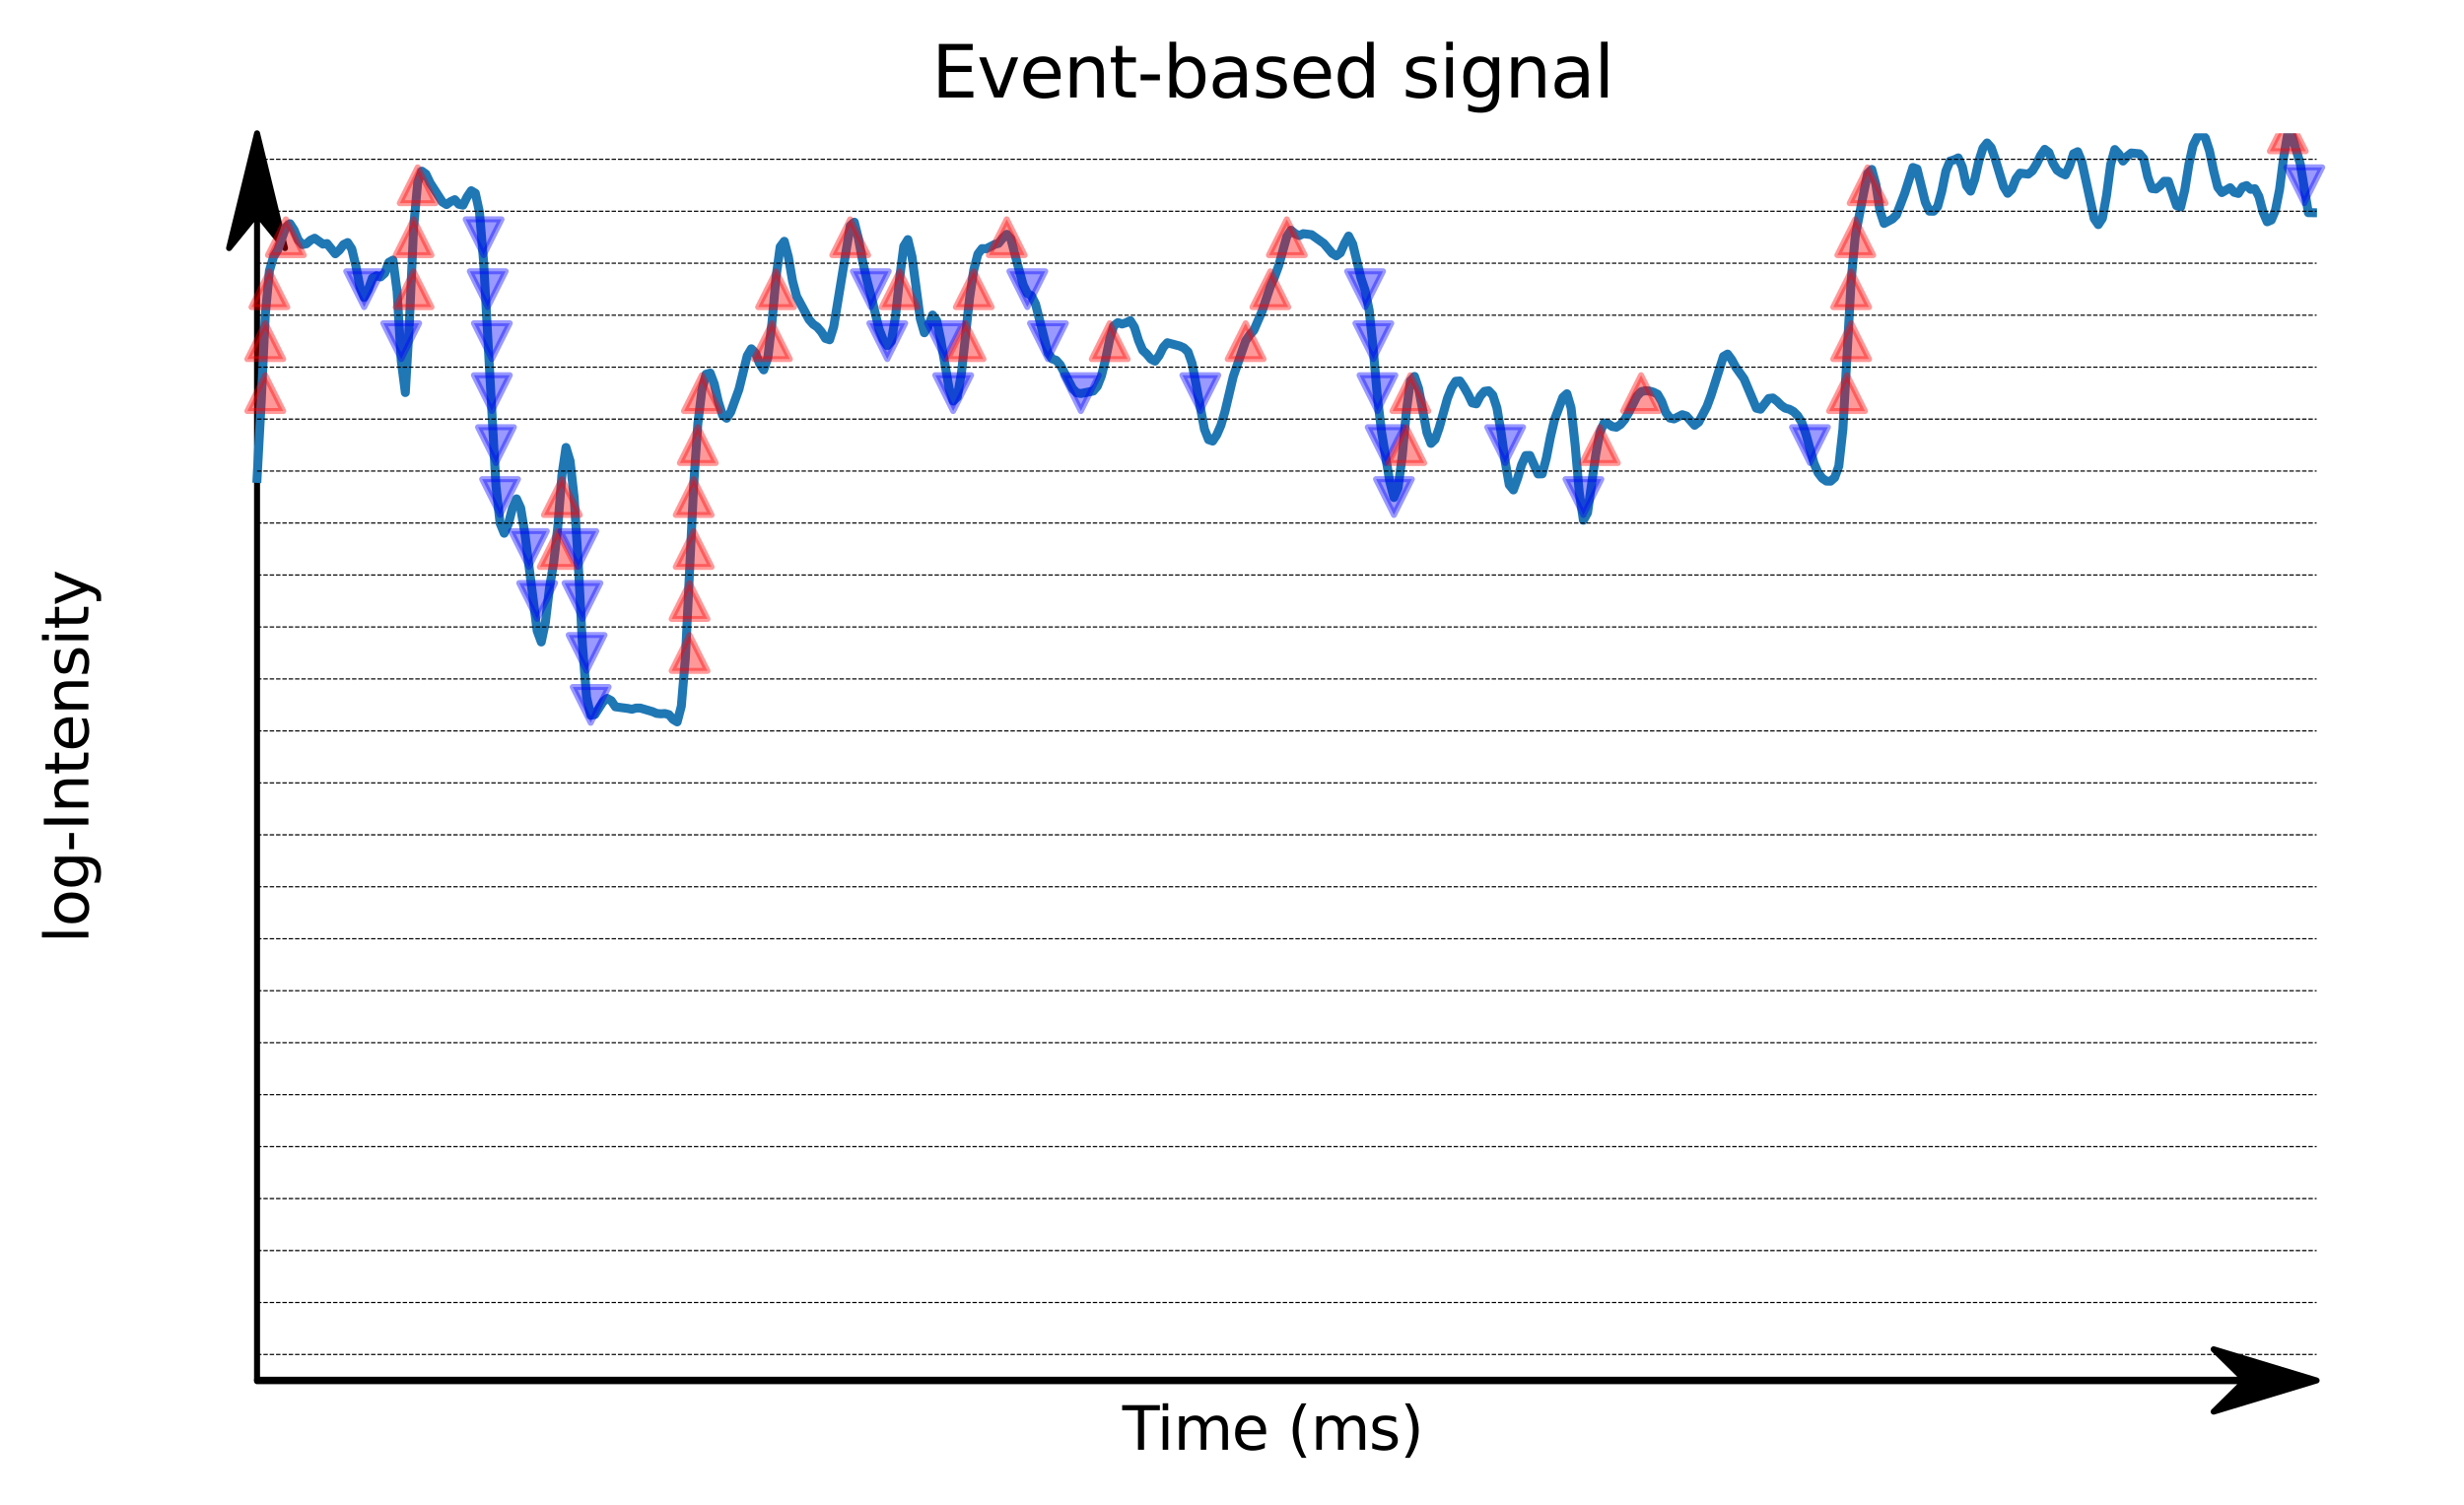 <?xml version="1.0" encoding="utf-8" standalone="no"?>
<!DOCTYPE svg PUBLIC "-//W3C//DTD SVG 1.1//EN"
  "http://www.w3.org/Graphics/SVG/1.1/DTD/svg11.dtd">
<svg xmlns:xlink="http://www.w3.org/1999/xlink" width="412.523pt" height="251.996pt" viewBox="0 0 412.523 251.996" xmlns="http://www.w3.org/2000/svg" version="1.1">
 <defs>
  <style type="text/css">*{stroke-linejoin: round; stroke-linecap: butt}</style>
 </defs>
 <g id="figure_1">
  <g id="patch_1">
   <path d="M 0 251.996 
L 412.523 251.996 
L 412.523 0 
L 0 0 
L 0 251.996 
z
" style="fill: none"/>
  </g>
  <g id="axes_1">
   <g id="patch_2">
    <path d="M 20.878 231.118 
L 405.323 231.118 
L 405.323 22.318 
L 20.878 22.318 
L 20.878 231.118 
z
" style="fill: none"/>
   </g>
   <g id="patch_3">
    <path d="M 387.848 231.118 
L 370.608 236.338 
L 375.78 231.241 
L 43.035 231.241 
L 43.035 230.996 
L 375.78 230.996 
L 370.608 225.898 
z
" style="stroke: #000000; stroke-linejoin: miter"/>
   </g>
   <g id="patch_4">
    <path d="M 43.035 22.318 
L 47.717 41.54 
L 43.035 35.774 
L 43.035 231.118 
L 43.034 231.118 
L 43.034 35.774 
L 38.353 41.54 
z
" style="stroke: #000000; stroke-linejoin: miter"/>
   </g>
   <g id="matplotlib.axis_1">
    <g id="text_1">
     <!-- Time (ms) -->
     <g transform="translate(187.901 242.717) scale(0.1 -0.1)">
      <defs>
       <path id="DejaVuSans-54" d="M -19 4666 
L 3928 4666 
L 3928 4134 
L 2272 4134 
L 2272 0 
L 1638 0 
L 1638 4134 
L -19 4134 
L -19 4666 
z
" transform="scale(0.016)"/>
       <path id="DejaVuSans-69" d="M 603 3500 
L 1178 3500 
L 1178 0 
L 603 0 
L 603 3500 
z
M 603 4863 
L 1178 4863 
L 1178 4134 
L 603 4134 
L 603 4863 
z
" transform="scale(0.016)"/>
       <path id="DejaVuSans-6d" d="M 3328 2828 
Q 3544 3216 3844 3400 
Q 4144 3584 4550 3584 
Q 5097 3584 5394 3201 
Q 5691 2819 5691 2113 
L 5691 0 
L 5113 0 
L 5113 2094 
Q 5113 2597 4934 2840 
Q 4756 3084 4391 3084 
Q 3944 3084 3684 2787 
Q 3425 2491 3425 1978 
L 3425 0 
L 2847 0 
L 2847 2094 
Q 2847 2600 2669 2842 
Q 2491 3084 2119 3084 
Q 1678 3084 1418 2786 
Q 1159 2488 1159 1978 
L 1159 0 
L 581 0 
L 581 3500 
L 1159 3500 
L 1159 2956 
Q 1356 3278 1631 3431 
Q 1906 3584 2284 3584 
Q 2666 3584 2933 3390 
Q 3200 3197 3328 2828 
z
" transform="scale(0.016)"/>
       <path id="DejaVuSans-65" d="M 3597 1894 
L 3597 1613 
L 953 1613 
Q 991 1019 1311 708 
Q 1631 397 2203 397 
Q 2534 397 2845 478 
Q 3156 559 3463 722 
L 3463 178 
Q 3153 47 2828 -22 
Q 2503 -91 2169 -91 
Q 1331 -91 842 396 
Q 353 884 353 1716 
Q 353 2575 817 3079 
Q 1281 3584 2069 3584 
Q 2775 3584 3186 3129 
Q 3597 2675 3597 1894 
z
M 3022 2063 
Q 3016 2534 2758 2815 
Q 2500 3097 2075 3097 
Q 1594 3097 1305 2825 
Q 1016 2553 972 2059 
L 3022 2063 
z
" transform="scale(0.016)"/>
       <path id="DejaVuSans-20" transform="scale(0.016)"/>
       <path id="DejaVuSans-28" d="M 1984 4856 
Q 1566 4138 1362 3434 
Q 1159 2731 1159 2009 
Q 1159 1288 1364 580 
Q 1569 -128 1984 -844 
L 1484 -844 
Q 1016 -109 783 600 
Q 550 1309 550 2009 
Q 550 2706 781 3412 
Q 1013 4119 1484 4856 
L 1984 4856 
z
" transform="scale(0.016)"/>
       <path id="DejaVuSans-73" d="M 2834 3397 
L 2834 2853 
Q 2591 2978 2328 3040 
Q 2066 3103 1784 3103 
Q 1356 3103 1142 2972 
Q 928 2841 928 2578 
Q 928 2378 1081 2264 
Q 1234 2150 1697 2047 
L 1894 2003 
Q 2506 1872 2764 1633 
Q 3022 1394 3022 966 
Q 3022 478 2636 193 
Q 2250 -91 1575 -91 
Q 1294 -91 989 -36 
Q 684 19 347 128 
L 347 722 
Q 666 556 975 473 
Q 1284 391 1588 391 
Q 1994 391 2212 530 
Q 2431 669 2431 922 
Q 2431 1156 2273 1281 
Q 2116 1406 1581 1522 
L 1381 1569 
Q 847 1681 609 1914 
Q 372 2147 372 2553 
Q 372 3047 722 3315 
Q 1072 3584 1716 3584 
Q 2034 3584 2315 3537 
Q 2597 3491 2834 3397 
z
" transform="scale(0.016)"/>
       <path id="DejaVuSans-29" d="M 513 4856 
L 1013 4856 
Q 1481 4119 1714 3412 
Q 1947 2706 1947 2009 
Q 1947 1309 1714 600 
Q 1481 -109 1013 -844 
L 513 -844 
Q 928 -128 1133 580 
Q 1338 1288 1338 2009 
Q 1338 2731 1133 3434 
Q 928 4138 513 4856 
z
" transform="scale(0.016)"/>
      </defs>
      <use xlink:href="#DejaVuSans-54"/>
      <use xlink:href="#DejaVuSans-69" x="57.959"/>
      <use xlink:href="#DejaVuSans-6d" x="85.742"/>
      <use xlink:href="#DejaVuSans-65" x="183.154"/>
      <use xlink:href="#DejaVuSans-20" x="244.678"/>
      <use xlink:href="#DejaVuSans-28" x="276.465"/>
      <use xlink:href="#DejaVuSans-6d" x="315.479"/>
      <use xlink:href="#DejaVuSans-73" x="412.891"/>
      <use xlink:href="#DejaVuSans-29" x="464.99"/>
     </g>
    </g>
   </g>
   <g id="matplotlib.axis_2">
    <g id="text_2">
     <!-- log-Intensity -->
     <g transform="translate(14.798 157.907) rotate(-90) scale(0.1 -0.1)">
      <defs>
       <path id="DejaVuSans-6c" d="M 603 4863 
L 1178 4863 
L 1178 0 
L 603 0 
L 603 4863 
z
" transform="scale(0.016)"/>
       <path id="DejaVuSans-6f" d="M 1959 3097 
Q 1497 3097 1228 2736 
Q 959 2375 959 1747 
Q 959 1119 1226 758 
Q 1494 397 1959 397 
Q 2419 397 2687 759 
Q 2956 1122 2956 1747 
Q 2956 2369 2687 2733 
Q 2419 3097 1959 3097 
z
M 1959 3584 
Q 2709 3584 3137 3096 
Q 3566 2609 3566 1747 
Q 3566 888 3137 398 
Q 2709 -91 1959 -91 
Q 1206 -91 779 398 
Q 353 888 353 1747 
Q 353 2609 779 3096 
Q 1206 3584 1959 3584 
z
" transform="scale(0.016)"/>
       <path id="DejaVuSans-67" d="M 2906 1791 
Q 2906 2416 2648 2759 
Q 2391 3103 1925 3103 
Q 1463 3103 1205 2759 
Q 947 2416 947 1791 
Q 947 1169 1205 825 
Q 1463 481 1925 481 
Q 2391 481 2648 825 
Q 2906 1169 2906 1791 
z
M 3481 434 
Q 3481 -459 3084 -895 
Q 2688 -1331 1869 -1331 
Q 1566 -1331 1297 -1286 
Q 1028 -1241 775 -1147 
L 775 -588 
Q 1028 -725 1275 -790 
Q 1522 -856 1778 -856 
Q 2344 -856 2625 -561 
Q 2906 -266 2906 331 
L 2906 616 
Q 2728 306 2450 153 
Q 2172 0 1784 0 
Q 1141 0 747 490 
Q 353 981 353 1791 
Q 353 2603 747 3093 
Q 1141 3584 1784 3584 
Q 2172 3584 2450 3431 
Q 2728 3278 2906 2969 
L 2906 3500 
L 3481 3500 
L 3481 434 
z
" transform="scale(0.016)"/>
       <path id="DejaVuSans-2d" d="M 313 2009 
L 1997 2009 
L 1997 1497 
L 313 1497 
L 313 2009 
z
" transform="scale(0.016)"/>
       <path id="DejaVuSans-49" d="M 628 4666 
L 1259 4666 
L 1259 0 
L 628 0 
L 628 4666 
z
" transform="scale(0.016)"/>
       <path id="DejaVuSans-6e" d="M 3513 2113 
L 3513 0 
L 2938 0 
L 2938 2094 
Q 2938 2591 2744 2837 
Q 2550 3084 2163 3084 
Q 1697 3084 1428 2787 
Q 1159 2491 1159 1978 
L 1159 0 
L 581 0 
L 581 3500 
L 1159 3500 
L 1159 2956 
Q 1366 3272 1645 3428 
Q 1925 3584 2291 3584 
Q 2894 3584 3203 3211 
Q 3513 2838 3513 2113 
z
" transform="scale(0.016)"/>
       <path id="DejaVuSans-74" d="M 1172 4494 
L 1172 3500 
L 2356 3500 
L 2356 3053 
L 1172 3053 
L 1172 1153 
Q 1172 725 1289 603 
Q 1406 481 1766 481 
L 2356 481 
L 2356 0 
L 1766 0 
Q 1100 0 847 248 
Q 594 497 594 1153 
L 594 3053 
L 172 3053 
L 172 3500 
L 594 3500 
L 594 4494 
L 1172 4494 
z
" transform="scale(0.016)"/>
       <path id="DejaVuSans-79" d="M 2059 -325 
Q 1816 -950 1584 -1140 
Q 1353 -1331 966 -1331 
L 506 -1331 
L 506 -850 
L 844 -850 
Q 1081 -850 1212 -737 
Q 1344 -625 1503 -206 
L 1606 56 
L 191 3500 
L 800 3500 
L 1894 763 
L 2988 3500 
L 3597 3500 
L 2059 -325 
z
" transform="scale(0.016)"/>
      </defs>
      <use xlink:href="#DejaVuSans-6c"/>
      <use xlink:href="#DejaVuSans-6f" x="27.783"/>
      <use xlink:href="#DejaVuSans-67" x="88.965"/>
      <use xlink:href="#DejaVuSans-2d" x="152.441"/>
      <use xlink:href="#DejaVuSans-49" x="188.525"/>
      <use xlink:href="#DejaVuSans-6e" x="218.018"/>
      <use xlink:href="#DejaVuSans-74" x="281.396"/>
      <use xlink:href="#DejaVuSans-65" x="320.605"/>
      <use xlink:href="#DejaVuSans-6e" x="382.129"/>
      <use xlink:href="#DejaVuSans-73" x="445.508"/>
      <use xlink:href="#DejaVuSans-69" x="497.607"/>
      <use xlink:href="#DejaVuSans-74" x="525.391"/>
      <use xlink:href="#DejaVuSans-79" x="564.6"/>
     </g>
    </g>
   </g>
   <g id="line2d_1">
    <path d="M 43.035 80.098 
L 43.724 67.453 
L 44.414 52.717 
L 45.104 45.336 
L 45.793 42.993 
L 46.483 41.877 
L 47.862 38.014 
L 48.552 37.45 
L 49.241 38.514 
L 49.931 40.166 
L 50.621 40.956 
L 51.31 40.81 
L 52 40.21 
L 52.69 39.882 
L 54.069 40.865 
L 54.758 40.779 
L 56.138 42.492 
L 56.827 41.871 
L 57.517 40.941 
L 58.207 40.61 
L 58.896 41.673 
L 59.586 44.532 
L 60.275 48.094 
L 60.965 49.787 
L 61.655 48.511 
L 62.344 46.551 
L 63.034 46.166 
L 63.724 46.357 
L 64.413 45.731 
L 65.103 43.93 
L 65.792 43.548 
L 66.482 48.773 
L 67.172 60.377 
L 67.861 65.723 
L 68.551 53.786 
L 69.241 38.164 
L 69.93 30.554 
L 70.62 28.65 
L 71.309 29.147 
L 71.999 30.604 
L 74.068 33.822 
L 74.758 34.245 
L 75.447 33.752 
L 76.137 33.428 
L 76.826 34.198 
L 77.516 34.349 
L 78.206 32.959 
L 78.895 31.934 
L 79.585 32.349 
L 80.275 35.528 
L 80.964 43.764 
L 83.033 81.36 
L 83.723 87.585 
L 84.412 89.278 
L 85.102 87.756 
L 85.792 85.087 
L 86.481 83.518 
L 87.171 85.049 
L 87.861 89.223 
L 89.929 105.606 
L 90.619 107.481 
L 91.309 104.206 
L 91.998 98.417 
L 92.688 94.26 
L 93.378 88.319 
L 94.067 79.609 
L 94.757 74.917 
L 95.446 77.186 
L 96.136 83.396 
L 96.826 94.627 
L 97.515 108.016 
L 98.205 116.725 
L 98.895 119.747 
L 99.584 119.638 
L 100.963 117.483 
L 101.653 116.926 
L 102.343 117.312 
L 103.032 118.336 
L 105.101 118.607 
L 105.791 118.743 
L 106.48 118.548 
L 107.17 118.539 
L 109.239 119.14 
L 109.929 119.439 
L 110.618 119.506 
L 111.308 119.459 
L 111.997 119.644 
L 112.687 120.453 
L 113.377 120.861 
L 114.066 118.235 
L 114.756 110.038 
L 116.135 81.212 
L 116.825 71.014 
L 117.514 65.269 
L 118.204 62.658 
L 118.894 62.451 
L 119.583 64.277 
L 120.273 67.291 
L 120.963 69.492 
L 121.652 70.024 
L 122.342 68.984 
L 123.721 65.171 
L 125.1 59.566 
L 125.79 58.394 
L 126.48 59.086 
L 127.169 60.87 
L 127.859 61.925 
L 128.549 59.891 
L 129.238 54.063 
L 129.928 46.382 
L 130.617 41.316 
L 131.307 40.4 
L 131.997 43.031 
L 132.686 47.04 
L 133.376 49.627 
L 134.755 52.185 
L 135.445 53.495 
L 136.134 54.28 
L 136.824 54.752 
L 137.514 55.559 
L 138.203 56.658 
L 138.893 56.883 
L 139.583 54.687 
L 142.341 37.806 
L 143.031 37.197 
L 143.72 39.954 
L 144.41 43.666 
L 145.1 46.763 
L 145.789 49.333 
L 147.168 55.085 
L 147.858 56.86 
L 148.548 57.865 
L 149.237 57.129 
L 149.927 52.956 
L 150.617 46.569 
L 151.306 41.235 
L 151.996 40.115 
L 152.685 42.968 
L 154.065 53.342 
L 154.754 55.714 
L 155.444 54.552 
L 156.134 52.742 
L 156.823 53.674 
L 157.513 56.96 
L 158.892 64.984 
L 159.582 67.134 
L 160.271 66.46 
L 160.961 62.483 
L 162.34 49.801 
L 163.03 45.197 
L 163.719 42.538 
L 164.409 41.623 
L 165.099 41.65 
L 166.478 40.943 
L 167.168 40.741 
L 167.857 39.895 
L 168.547 39.226 
L 169.237 39.999 
L 170.616 45.22 
L 171.305 47.703 
L 171.995 49.114 
L 172.685 49.527 
L 173.374 50.907 
L 175.443 59.086 
L 176.133 60.074 
L 176.822 60.317 
L 177.512 61.089 
L 179.581 65.076 
L 180.271 65.766 
L 180.96 65.885 
L 183.029 65.467 
L 183.719 64.668 
L 184.408 62.915 
L 185.098 60.134 
L 185.788 56.774 
L 186.477 54.53 
L 187.167 54.012 
L 187.856 54.245 
L 188.546 54.031 
L 189.236 53.673 
L 189.925 54.777 
L 190.615 57.005 
L 191.305 58.633 
L 191.994 59.27 
L 192.684 60.114 
L 193.373 60.461 
L 194.063 59.529 
L 194.753 58.145 
L 195.442 57.382 
L 197.511 57.928 
L 198.201 58.238 
L 198.89 58.894 
L 199.58 60.846 
L 201.649 71.853 
L 202.339 73.61 
L 203.028 73.845 
L 203.718 72.79 
L 204.407 71.196 
L 205.097 68.846 
L 206.476 63.028 
L 208.545 57.056 
L 209.235 56.069 
L 209.924 55.299 
L 211.304 52.099 
L 212.683 47.972 
L 213.373 46.407 
L 214.062 44.542 
L 215.442 39.585 
L 216.131 38.541 
L 216.821 39.115 
L 217.51 39.442 
L 218.2 39.12 
L 219.579 39.293 
L 221.648 40.771 
L 223.027 42.414 
L 223.717 42.836 
L 224.407 42.34 
L 225.096 40.771 
L 225.786 39.524 
L 226.476 40.858 
L 227.855 46.554 
L 228.544 48.598 
L 229.234 51.972 
L 229.924 58.616 
L 230.613 66.574 
L 231.303 72.328 
L 232.682 80.679 
L 233.372 83.29 
L 234.061 81.714 
L 234.751 76.467 
L 235.441 68.943 
L 236.13 63.769 
L 236.82 63.027 
L 237.51 65.062 
L 238.889 72.428 
L 239.578 74.232 
L 240.268 73.56 
L 240.958 71.605 
L 242.337 66.681 
L 243.027 64.937 
L 243.716 63.832 
L 244.406 63.78 
L 245.095 64.79 
L 245.785 66.009 
L 246.475 67.455 
L 247.164 67.612 
L 247.854 66.279 
L 248.544 65.512 
L 249.233 65.421 
L 249.923 66.158 
L 250.612 68.28 
L 251.302 72.32 
L 251.992 77.245 
L 252.681 81.171 
L 253.371 82.025 
L 254.061 80.114 
L 254.75 77.816 
L 255.44 76.271 
L 256.129 76.254 
L 257.509 79.353 
L 258.198 79.332 
L 258.888 76.704 
L 259.578 73.162 
L 260.267 70.236 
L 261.647 66.535 
L 262.336 65.924 
L 263.026 68.271 
L 263.715 74.539 
L 264.405 82.529 
L 265.095 87.099 
L 265.784 85.851 
L 267.164 76.09 
L 267.853 72.445 
L 268.543 70.816 
L 269.232 70.939 
L 269.922 71.41 
L 270.612 71.524 
L 271.301 71.075 
L 271.991 70.259 
L 272.681 69.078 
L 274.06 66.327 
L 274.749 65.575 
L 275.439 65.421 
L 276.129 65.46 
L 276.818 65.651 
L 277.508 66.002 
L 278.198 67.201 
L 278.887 69.061 
L 279.577 69.992 
L 280.266 70.136 
L 281.646 69.428 
L 282.335 69.645 
L 283.715 71.2 
L 284.404 70.667 
L 285.783 68.037 
L 286.473 66.161 
L 288.542 59.675 
L 289.232 59.275 
L 289.921 60.214 
L 290.611 61.479 
L 291.99 63.427 
L 294.059 68.346 
L 294.749 68.513 
L 296.128 66.711 
L 296.817 66.632 
L 297.507 67.159 
L 298.197 67.854 
L 298.886 68.341 
L 299.576 68.514 
L 300.266 68.895 
L 300.955 69.582 
L 301.645 70.676 
L 302.334 72.643 
L 303.714 77.608 
L 304.403 79.187 
L 305.093 80.079 
L 305.783 80.545 
L 306.472 80.561 
L 307.162 79.957 
L 307.852 78.037 
L 308.541 71.86 
L 309.92 46.95 
L 310.61 39.516 
L 311.989 32.432 
L 312.679 29.053 
L 313.369 28.371 
L 314.058 30.875 
L 314.748 35.322 
L 315.437 37.406 
L 316.817 36.672 
L 317.506 35.989 
L 318.886 32.368 
L 320.265 28.035 
L 320.954 28.29 
L 322.334 33.843 
L 323.023 35.355 
L 323.713 35.363 
L 324.403 34.578 
L 325.092 32.029 
L 325.782 28.641 
L 326.471 26.966 
L 327.161 26.762 
L 327.851 26.434 
L 328.54 27.969 
L 329.23 31.08 
L 329.92 31.999 
L 330.609 30.046 
L 331.299 26.958 
L 331.988 24.795 
L 332.678 23.934 
L 333.368 24.716 
L 334.057 26.684 
L 335.437 31.235 
L 336.126 32.364 
L 336.816 31.69 
L 337.505 29.93 
L 338.195 28.987 
L 339.574 29.151 
L 340.264 28.6 
L 340.954 27.463 
L 341.643 26.024 
L 342.333 25.002 
L 343.022 25.52 
L 343.712 27.332 
L 344.402 28.499 
L 345.091 28.964 
L 345.781 29.277 
L 346.471 27.82 
L 347.16 25.729 
L 347.85 25.399 
L 348.539 27.06 
L 350.608 36.607 
L 351.298 37.601 
L 351.988 36.55 
L 352.677 32.735 
L 353.367 27.531 
L 354.057 25.034 
L 354.746 25.791 
L 355.436 26.966 
L 356.125 26.172 
L 356.815 25.616 
L 358.194 25.746 
L 358.884 26.552 
L 359.574 29.609 
L 360.263 31.559 
L 360.953 31.637 
L 361.642 31.129 
L 362.332 30.346 
L 363.022 30.358 
L 364.401 34.426 
L 365.091 34.647 
L 365.78 31.796 
L 366.47 27.494 
L 367.159 24.358 
L 367.849 22.959 
L 368.539 22.467 
L 369.228 23.118 
L 369.918 25.274 
L 370.608 28.6 
L 371.297 31.339 
L 371.987 32.24 
L 373.366 31.429 
L 374.056 32.202 
L 374.745 32.388 
L 375.435 31.3 
L 376.125 31.065 
L 376.814 31.699 
L 377.504 31.59 
L 378.193 32.895 
L 378.883 35.513 
L 379.573 37.132 
L 380.262 36.839 
L 380.952 35.212 
L 381.642 31.739 
L 382.331 26.31 
L 383.021 22.318 
L 383.71 22.725 
L 385.09 27.333 
L 386.469 35.606 
L 387.159 35.613 
L 387.159 35.613 
" clip-path="url(#p723eee4ac7)" style="fill: none; stroke: #1f77b4; stroke-width: 1.5; stroke-linecap: square"/>
   </g>
   <g id="line2d_2">
    <path d="M 43.035 226.768 
L 387.848 226.768 
" clip-path="url(#p723eee4ac7)" style="fill: none; stroke-dasharray: 0.74,0.32; stroke-dashoffset: 0; stroke: #000000; stroke-width: 0.2"/>
   </g>
   <g id="line2d_3">
    <path d="M 43.035 218.068 
L 387.848 218.068 
" clip-path="url(#p723eee4ac7)" style="fill: none; stroke-dasharray: 0.74,0.32; stroke-dashoffset: 0; stroke: #000000; stroke-width: 0.2"/>
   </g>
   <g id="line2d_4">
    <path d="M 43.035 209.368 
L 387.848 209.368 
" clip-path="url(#p723eee4ac7)" style="fill: none; stroke-dasharray: 0.74,0.32; stroke-dashoffset: 0; stroke: #000000; stroke-width: 0.2"/>
   </g>
   <g id="line2d_5">
    <path d="M 43.035 200.668 
L 387.848 200.668 
" clip-path="url(#p723eee4ac7)" style="fill: none; stroke-dasharray: 0.74,0.32; stroke-dashoffset: 0; stroke: #000000; stroke-width: 0.2"/>
   </g>
   <g id="line2d_6">
    <path d="M 43.035 191.968 
L 387.848 191.968 
" clip-path="url(#p723eee4ac7)" style="fill: none; stroke-dasharray: 0.74,0.32; stroke-dashoffset: 0; stroke: #000000; stroke-width: 0.2"/>
   </g>
   <g id="line2d_7">
    <path d="M 43.035 183.268 
L 387.848 183.268 
" clip-path="url(#p723eee4ac7)" style="fill: none; stroke-dasharray: 0.74,0.32; stroke-dashoffset: 0; stroke: #000000; stroke-width: 0.2"/>
   </g>
   <g id="line2d_8">
    <path d="M 43.035 174.568 
L 387.848 174.568 
" clip-path="url(#p723eee4ac7)" style="fill: none; stroke-dasharray: 0.74,0.32; stroke-dashoffset: 0; stroke: #000000; stroke-width: 0.2"/>
   </g>
   <g id="line2d_9">
    <path d="M 43.035 165.868 
L 387.848 165.868 
" clip-path="url(#p723eee4ac7)" style="fill: none; stroke-dasharray: 0.74,0.32; stroke-dashoffset: 0; stroke: #000000; stroke-width: 0.2"/>
   </g>
   <g id="line2d_10">
    <path d="M 43.035 157.168 
L 387.848 157.168 
" clip-path="url(#p723eee4ac7)" style="fill: none; stroke-dasharray: 0.74,0.32; stroke-dashoffset: 0; stroke: #000000; stroke-width: 0.2"/>
   </g>
   <g id="line2d_11">
    <path d="M 43.035 148.468 
L 387.848 148.468 
" clip-path="url(#p723eee4ac7)" style="fill: none; stroke-dasharray: 0.74,0.32; stroke-dashoffset: 0; stroke: #000000; stroke-width: 0.2"/>
   </g>
   <g id="line2d_12">
    <path d="M 43.035 139.768 
L 387.848 139.768 
" clip-path="url(#p723eee4ac7)" style="fill: none; stroke-dasharray: 0.74,0.32; stroke-dashoffset: 0; stroke: #000000; stroke-width: 0.2"/>
   </g>
   <g id="line2d_13">
    <path d="M 43.035 131.068 
L 387.848 131.068 
" clip-path="url(#p723eee4ac7)" style="fill: none; stroke-dasharray: 0.74,0.32; stroke-dashoffset: 0; stroke: #000000; stroke-width: 0.2"/>
   </g>
   <g id="line2d_14">
    <path d="M 43.035 122.368 
L 387.848 122.368 
" clip-path="url(#p723eee4ac7)" style="fill: none; stroke-dasharray: 0.74,0.32; stroke-dashoffset: 0; stroke: #000000; stroke-width: 0.2"/>
   </g>
   <g id="line2d_15">
    <path d="M 43.035 113.668 
L 387.848 113.668 
" clip-path="url(#p723eee4ac7)" style="fill: none; stroke-dasharray: 0.74,0.32; stroke-dashoffset: 0; stroke: #000000; stroke-width: 0.2"/>
   </g>
   <g id="line2d_16">
    <path d="M 43.035 104.968 
L 387.848 104.968 
" clip-path="url(#p723eee4ac7)" style="fill: none; stroke-dasharray: 0.74,0.32; stroke-dashoffset: 0; stroke: #000000; stroke-width: 0.2"/>
   </g>
   <g id="line2d_17">
    <path d="M 43.035 96.268 
L 387.848 96.268 
" clip-path="url(#p723eee4ac7)" style="fill: none; stroke-dasharray: 0.74,0.32; stroke-dashoffset: 0; stroke: #000000; stroke-width: 0.2"/>
   </g>
   <g id="line2d_18">
    <path d="M 43.035 87.568 
L 387.848 87.568 
" clip-path="url(#p723eee4ac7)" style="fill: none; stroke-dasharray: 0.74,0.32; stroke-dashoffset: 0; stroke: #000000; stroke-width: 0.2"/>
   </g>
   <g id="line2d_19">
    <path d="M 43.035 78.868 
L 387.848 78.868 
" clip-path="url(#p723eee4ac7)" style="fill: none; stroke-dasharray: 0.74,0.32; stroke-dashoffset: 0; stroke: #000000; stroke-width: 0.2"/>
   </g>
   <g id="line2d_20">
    <path d="M 43.035 70.168 
L 387.848 70.168 
" clip-path="url(#p723eee4ac7)" style="fill: none; stroke-dasharray: 0.74,0.32; stroke-dashoffset: 0; stroke: #000000; stroke-width: 0.2"/>
   </g>
   <g id="line2d_21">
    <path d="M 43.035 61.468 
L 387.848 61.468 
" clip-path="url(#p723eee4ac7)" style="fill: none; stroke-dasharray: 0.74,0.32; stroke-dashoffset: 0; stroke: #000000; stroke-width: 0.2"/>
   </g>
   <g id="line2d_22">
    <path d="M 43.035 52.768 
L 387.848 52.768 
" clip-path="url(#p723eee4ac7)" style="fill: none; stroke-dasharray: 0.74,0.32; stroke-dashoffset: 0; stroke: #000000; stroke-width: 0.2"/>
   </g>
   <g id="line2d_23">
    <path d="M 43.035 44.068 
L 387.848 44.068 
" clip-path="url(#p723eee4ac7)" style="fill: none; stroke-dasharray: 0.74,0.32; stroke-dashoffset: 0; stroke: #000000; stroke-width: 0.2"/>
   </g>
   <g id="line2d_24">
    <path d="M 43.035 35.368 
L 387.848 35.368 
" clip-path="url(#p723eee4ac7)" style="fill: none; stroke-dasharray: 0.74,0.32; stroke-dashoffset: 0; stroke: #000000; stroke-width: 0.2"/>
   </g>
   <g id="line2d_25">
    <path d="M 43.035 26.668 
L 387.848 26.668 
" clip-path="url(#p723eee4ac7)" style="fill: none; stroke-dasharray: 0.74,0.32; stroke-dashoffset: 0; stroke: #000000; stroke-width: 0.2"/>
   </g>
   <g id="line2d_26">
    <defs>
     <path id="ma0580b47bc" d="M 0 -3 
L -3 3 
L 3 3 
z
" style="stroke: #ff0000; stroke-opacity: 0.4; stroke-linejoin: miter"/>
    </defs>
    <g clip-path="url(#p723eee4ac7)">
     <use xlink:href="#ma0580b47bc" x="44.414" y="65.818" style="fill: #ff0000; fill-opacity: 0.4; stroke: #ff0000; stroke-opacity: 0.4; stroke-linejoin: miter"/>
    </g>
   </g>
   <g id="line2d_27">
    <g clip-path="url(#p723eee4ac7)">
     <use xlink:href="#ma0580b47bc" x="44.414" y="57.118" style="fill: #ff0000; fill-opacity: 0.4; stroke: #ff0000; stroke-opacity: 0.4; stroke-linejoin: miter"/>
    </g>
   </g>
   <g id="line2d_28">
    <g clip-path="url(#p723eee4ac7)">
     <use xlink:href="#ma0580b47bc" x="45.104" y="48.418" style="fill: #ff0000; fill-opacity: 0.4; stroke: #ff0000; stroke-opacity: 0.4; stroke-linejoin: miter"/>
    </g>
   </g>
   <g id="line2d_29">
    <g clip-path="url(#p723eee4ac7)">
     <use xlink:href="#ma0580b47bc" x="47.862" y="39.718" style="fill: #ff0000; fill-opacity: 0.4; stroke: #ff0000; stroke-opacity: 0.4; stroke-linejoin: miter"/>
    </g>
   </g>
   <g id="line2d_30">
    <defs>
     <path id="mb6f62b62c6" d="M -0 3 
L 3 -3 
L -3 -3 
z
" style="stroke: #0000ff; stroke-opacity: 0.4; stroke-linejoin: miter"/>
    </defs>
    <g clip-path="url(#p723eee4ac7)">
     <use xlink:href="#mb6f62b62c6" x="60.965" y="48.418" style="fill: #0000ff; fill-opacity: 0.4; stroke: #0000ff; stroke-opacity: 0.4; stroke-linejoin: miter"/>
    </g>
   </g>
   <g id="line2d_31">
    <g clip-path="url(#p723eee4ac7)">
     <use xlink:href="#mb6f62b62c6" x="67.172" y="57.118" style="fill: #0000ff; fill-opacity: 0.4; stroke: #0000ff; stroke-opacity: 0.4; stroke-linejoin: miter"/>
    </g>
   </g>
   <g id="line2d_32">
    <g clip-path="url(#p723eee4ac7)">
     <use xlink:href="#ma0580b47bc" x="69.241" y="48.418" style="fill: #ff0000; fill-opacity: 0.4; stroke: #ff0000; stroke-opacity: 0.4; stroke-linejoin: miter"/>
    </g>
   </g>
   <g id="line2d_33">
    <g clip-path="url(#p723eee4ac7)">
     <use xlink:href="#ma0580b47bc" x="69.241" y="39.718" style="fill: #ff0000; fill-opacity: 0.4; stroke: #ff0000; stroke-opacity: 0.4; stroke-linejoin: miter"/>
    </g>
   </g>
   <g id="line2d_34">
    <g clip-path="url(#p723eee4ac7)">
     <use xlink:href="#ma0580b47bc" x="69.93" y="31.018" style="fill: #ff0000; fill-opacity: 0.4; stroke: #ff0000; stroke-opacity: 0.4; stroke-linejoin: miter"/>
    </g>
   </g>
   <g id="line2d_35">
    <g clip-path="url(#p723eee4ac7)">
     <use xlink:href="#mb6f62b62c6" x="80.964" y="39.718" style="fill: #0000ff; fill-opacity: 0.4; stroke: #0000ff; stroke-opacity: 0.4; stroke-linejoin: miter"/>
    </g>
   </g>
   <g id="line2d_36">
    <g clip-path="url(#p723eee4ac7)">
     <use xlink:href="#mb6f62b62c6" x="81.654" y="48.418" style="fill: #0000ff; fill-opacity: 0.4; stroke: #0000ff; stroke-opacity: 0.4; stroke-linejoin: miter"/>
    </g>
   </g>
   <g id="line2d_37">
    <g clip-path="url(#p723eee4ac7)">
     <use xlink:href="#mb6f62b62c6" x="82.344" y="57.118" style="fill: #0000ff; fill-opacity: 0.4; stroke: #0000ff; stroke-opacity: 0.4; stroke-linejoin: miter"/>
    </g>
   </g>
   <g id="line2d_38">
    <g clip-path="url(#p723eee4ac7)">
     <use xlink:href="#mb6f62b62c6" x="82.344" y="65.818" style="fill: #0000ff; fill-opacity: 0.4; stroke: #0000ff; stroke-opacity: 0.4; stroke-linejoin: miter"/>
    </g>
   </g>
   <g id="line2d_39">
    <g clip-path="url(#p723eee4ac7)">
     <use xlink:href="#mb6f62b62c6" x="83.033" y="74.518" style="fill: #0000ff; fill-opacity: 0.4; stroke: #0000ff; stroke-opacity: 0.4; stroke-linejoin: miter"/>
    </g>
   </g>
   <g id="line2d_40">
    <g clip-path="url(#p723eee4ac7)">
     <use xlink:href="#mb6f62b62c6" x="83.723" y="83.218" style="fill: #0000ff; fill-opacity: 0.4; stroke: #0000ff; stroke-opacity: 0.4; stroke-linejoin: miter"/>
    </g>
   </g>
   <g id="line2d_41">
    <g clip-path="url(#p723eee4ac7)">
     <use xlink:href="#mb6f62b62c6" x="88.55" y="91.918" style="fill: #0000ff; fill-opacity: 0.4; stroke: #0000ff; stroke-opacity: 0.4; stroke-linejoin: miter"/>
    </g>
   </g>
   <g id="line2d_42">
    <g clip-path="url(#p723eee4ac7)">
     <use xlink:href="#mb6f62b62c6" x="89.929" y="100.618" style="fill: #0000ff; fill-opacity: 0.4; stroke: #0000ff; stroke-opacity: 0.4; stroke-linejoin: miter"/>
    </g>
   </g>
   <g id="line2d_43">
    <g clip-path="url(#p723eee4ac7)">
     <use xlink:href="#ma0580b47bc" x="93.378" y="91.918" style="fill: #ff0000; fill-opacity: 0.4; stroke: #ff0000; stroke-opacity: 0.4; stroke-linejoin: miter"/>
    </g>
   </g>
   <g id="line2d_44">
    <g clip-path="url(#p723eee4ac7)">
     <use xlink:href="#ma0580b47bc" x="94.067" y="83.218" style="fill: #ff0000; fill-opacity: 0.4; stroke: #ff0000; stroke-opacity: 0.4; stroke-linejoin: miter"/>
    </g>
   </g>
   <g id="line2d_45">
    <g clip-path="url(#p723eee4ac7)">
     <use xlink:href="#mb6f62b62c6" x="96.826" y="91.918" style="fill: #0000ff; fill-opacity: 0.4; stroke: #0000ff; stroke-opacity: 0.4; stroke-linejoin: miter"/>
    </g>
   </g>
   <g id="line2d_46">
    <g clip-path="url(#p723eee4ac7)">
     <use xlink:href="#mb6f62b62c6" x="97.515" y="100.618" style="fill: #0000ff; fill-opacity: 0.4; stroke: #0000ff; stroke-opacity: 0.4; stroke-linejoin: miter"/>
    </g>
   </g>
   <g id="line2d_47">
    <g clip-path="url(#p723eee4ac7)">
     <use xlink:href="#mb6f62b62c6" x="98.205" y="109.318" style="fill: #0000ff; fill-opacity: 0.4; stroke: #0000ff; stroke-opacity: 0.4; stroke-linejoin: miter"/>
    </g>
   </g>
   <g id="line2d_48">
    <g clip-path="url(#p723eee4ac7)">
     <use xlink:href="#mb6f62b62c6" x="98.895" y="118.018" style="fill: #0000ff; fill-opacity: 0.4; stroke: #0000ff; stroke-opacity: 0.4; stroke-linejoin: miter"/>
    </g>
   </g>
   <g id="line2d_49">
    <g clip-path="url(#p723eee4ac7)">
     <use xlink:href="#ma0580b47bc" x="115.446" y="109.318" style="fill: #ff0000; fill-opacity: 0.4; stroke: #ff0000; stroke-opacity: 0.4; stroke-linejoin: miter"/>
    </g>
   </g>
   <g id="line2d_50">
    <g clip-path="url(#p723eee4ac7)">
     <use xlink:href="#ma0580b47bc" x="115.446" y="100.618" style="fill: #ff0000; fill-opacity: 0.4; stroke: #ff0000; stroke-opacity: 0.4; stroke-linejoin: miter"/>
    </g>
   </g>
   <g id="line2d_51">
    <g clip-path="url(#p723eee4ac7)">
     <use xlink:href="#ma0580b47bc" x="116.135" y="91.918" style="fill: #ff0000; fill-opacity: 0.4; stroke: #ff0000; stroke-opacity: 0.4; stroke-linejoin: miter"/>
    </g>
   </g>
   <g id="line2d_52">
    <g clip-path="url(#p723eee4ac7)">
     <use xlink:href="#ma0580b47bc" x="116.135" y="83.218" style="fill: #ff0000; fill-opacity: 0.4; stroke: #ff0000; stroke-opacity: 0.4; stroke-linejoin: miter"/>
    </g>
   </g>
   <g id="line2d_53">
    <g clip-path="url(#p723eee4ac7)">
     <use xlink:href="#ma0580b47bc" x="116.825" y="74.518" style="fill: #ff0000; fill-opacity: 0.4; stroke: #ff0000; stroke-opacity: 0.4; stroke-linejoin: miter"/>
    </g>
   </g>
   <g id="line2d_54">
    <g clip-path="url(#p723eee4ac7)">
     <use xlink:href="#ma0580b47bc" x="117.514" y="65.818" style="fill: #ff0000; fill-opacity: 0.4; stroke: #ff0000; stroke-opacity: 0.4; stroke-linejoin: miter"/>
    </g>
   </g>
   <g id="line2d_55">
    <g clip-path="url(#p723eee4ac7)">
     <use xlink:href="#ma0580b47bc" x="129.238" y="57.118" style="fill: #ff0000; fill-opacity: 0.4; stroke: #ff0000; stroke-opacity: 0.4; stroke-linejoin: miter"/>
    </g>
   </g>
   <g id="line2d_56">
    <g clip-path="url(#p723eee4ac7)">
     <use xlink:href="#ma0580b47bc" x="129.928" y="48.418" style="fill: #ff0000; fill-opacity: 0.4; stroke: #ff0000; stroke-opacity: 0.4; stroke-linejoin: miter"/>
    </g>
   </g>
   <g id="line2d_57">
    <g clip-path="url(#p723eee4ac7)">
     <use xlink:href="#ma0580b47bc" x="142.341" y="39.718" style="fill: #ff0000; fill-opacity: 0.4; stroke: #ff0000; stroke-opacity: 0.4; stroke-linejoin: miter"/>
    </g>
   </g>
   <g id="line2d_58">
    <g clip-path="url(#p723eee4ac7)">
     <use xlink:href="#mb6f62b62c6" x="145.789" y="48.418" style="fill: #0000ff; fill-opacity: 0.4; stroke: #0000ff; stroke-opacity: 0.4; stroke-linejoin: miter"/>
    </g>
   </g>
   <g id="line2d_59">
    <g clip-path="url(#p723eee4ac7)">
     <use xlink:href="#mb6f62b62c6" x="148.548" y="57.118" style="fill: #0000ff; fill-opacity: 0.4; stroke: #0000ff; stroke-opacity: 0.4; stroke-linejoin: miter"/>
    </g>
   </g>
   <g id="line2d_60">
    <g clip-path="url(#p723eee4ac7)">
     <use xlink:href="#ma0580b47bc" x="150.617" y="48.418" style="fill: #ff0000; fill-opacity: 0.4; stroke: #ff0000; stroke-opacity: 0.4; stroke-linejoin: miter"/>
    </g>
   </g>
   <g id="line2d_61">
    <g clip-path="url(#p723eee4ac7)">
     <use xlink:href="#mb6f62b62c6" x="158.202" y="57.118" style="fill: #0000ff; fill-opacity: 0.4; stroke: #0000ff; stroke-opacity: 0.4; stroke-linejoin: miter"/>
    </g>
   </g>
   <g id="line2d_62">
    <g clip-path="url(#p723eee4ac7)">
     <use xlink:href="#mb6f62b62c6" x="159.582" y="65.818" style="fill: #0000ff; fill-opacity: 0.4; stroke: #0000ff; stroke-opacity: 0.4; stroke-linejoin: miter"/>
    </g>
   </g>
   <g id="line2d_63">
    <g clip-path="url(#p723eee4ac7)">
     <use xlink:href="#ma0580b47bc" x="161.651" y="57.118" style="fill: #ff0000; fill-opacity: 0.4; stroke: #ff0000; stroke-opacity: 0.4; stroke-linejoin: miter"/>
    </g>
   </g>
   <g id="line2d_64">
    <g clip-path="url(#p723eee4ac7)">
     <use xlink:href="#ma0580b47bc" x="163.03" y="48.418" style="fill: #ff0000; fill-opacity: 0.4; stroke: #ff0000; stroke-opacity: 0.4; stroke-linejoin: miter"/>
    </g>
   </g>
   <g id="line2d_65">
    <g clip-path="url(#p723eee4ac7)">
     <use xlink:href="#ma0580b47bc" x="168.547" y="39.718" style="fill: #ff0000; fill-opacity: 0.4; stroke: #ff0000; stroke-opacity: 0.4; stroke-linejoin: miter"/>
    </g>
   </g>
   <g id="line2d_66">
    <g clip-path="url(#p723eee4ac7)">
     <use xlink:href="#mb6f62b62c6" x="171.995" y="48.418" style="fill: #0000ff; fill-opacity: 0.4; stroke: #0000ff; stroke-opacity: 0.4; stroke-linejoin: miter"/>
    </g>
   </g>
   <g id="line2d_67">
    <g clip-path="url(#p723eee4ac7)">
     <use xlink:href="#mb6f62b62c6" x="175.443" y="57.118" style="fill: #0000ff; fill-opacity: 0.4; stroke: #0000ff; stroke-opacity: 0.4; stroke-linejoin: miter"/>
    </g>
   </g>
   <g id="line2d_68">
    <g clip-path="url(#p723eee4ac7)">
     <use xlink:href="#mb6f62b62c6" x="180.96" y="65.818" style="fill: #0000ff; fill-opacity: 0.4; stroke: #0000ff; stroke-opacity: 0.4; stroke-linejoin: miter"/>
    </g>
   </g>
   <g id="line2d_69">
    <g clip-path="url(#p723eee4ac7)">
     <use xlink:href="#ma0580b47bc" x="185.788" y="57.118" style="fill: #ff0000; fill-opacity: 0.4; stroke: #ff0000; stroke-opacity: 0.4; stroke-linejoin: miter"/>
    </g>
   </g>
   <g id="line2d_70">
    <g clip-path="url(#p723eee4ac7)">
     <use xlink:href="#mb6f62b62c6" x="200.959" y="65.818" style="fill: #0000ff; fill-opacity: 0.4; stroke: #0000ff; stroke-opacity: 0.4; stroke-linejoin: miter"/>
    </g>
   </g>
   <g id="line2d_71">
    <g clip-path="url(#p723eee4ac7)">
     <use xlink:href="#ma0580b47bc" x="208.545" y="57.118" style="fill: #ff0000; fill-opacity: 0.4; stroke: #ff0000; stroke-opacity: 0.4; stroke-linejoin: miter"/>
    </g>
   </g>
   <g id="line2d_72">
    <g clip-path="url(#p723eee4ac7)">
     <use xlink:href="#ma0580b47bc" x="212.683" y="48.418" style="fill: #ff0000; fill-opacity: 0.4; stroke: #ff0000; stroke-opacity: 0.4; stroke-linejoin: miter"/>
    </g>
   </g>
   <g id="line2d_73">
    <g clip-path="url(#p723eee4ac7)">
     <use xlink:href="#ma0580b47bc" x="215.442" y="39.718" style="fill: #ff0000; fill-opacity: 0.4; stroke: #ff0000; stroke-opacity: 0.4; stroke-linejoin: miter"/>
    </g>
   </g>
   <g id="line2d_74">
    <g clip-path="url(#p723eee4ac7)">
     <use xlink:href="#mb6f62b62c6" x="228.544" y="48.418" style="fill: #0000ff; fill-opacity: 0.4; stroke: #0000ff; stroke-opacity: 0.4; stroke-linejoin: miter"/>
    </g>
   </g>
   <g id="line2d_75">
    <g clip-path="url(#p723eee4ac7)">
     <use xlink:href="#mb6f62b62c6" x="229.924" y="57.118" style="fill: #0000ff; fill-opacity: 0.4; stroke: #0000ff; stroke-opacity: 0.4; stroke-linejoin: miter"/>
    </g>
   </g>
   <g id="line2d_76">
    <g clip-path="url(#p723eee4ac7)">
     <use xlink:href="#mb6f62b62c6" x="230.613" y="65.818" style="fill: #0000ff; fill-opacity: 0.4; stroke: #0000ff; stroke-opacity: 0.4; stroke-linejoin: miter"/>
    </g>
   </g>
   <g id="line2d_77">
    <g clip-path="url(#p723eee4ac7)">
     <use xlink:href="#mb6f62b62c6" x="231.993" y="74.518" style="fill: #0000ff; fill-opacity: 0.4; stroke: #0000ff; stroke-opacity: 0.4; stroke-linejoin: miter"/>
    </g>
   </g>
   <g id="line2d_78">
    <g clip-path="url(#p723eee4ac7)">
     <use xlink:href="#mb6f62b62c6" x="233.372" y="83.218" style="fill: #0000ff; fill-opacity: 0.4; stroke: #0000ff; stroke-opacity: 0.4; stroke-linejoin: miter"/>
    </g>
   </g>
   <g id="line2d_79">
    <g clip-path="url(#p723eee4ac7)">
     <use xlink:href="#ma0580b47bc" x="235.441" y="74.518" style="fill: #ff0000; fill-opacity: 0.4; stroke: #ff0000; stroke-opacity: 0.4; stroke-linejoin: miter"/>
    </g>
   </g>
   <g id="line2d_80">
    <g clip-path="url(#p723eee4ac7)">
     <use xlink:href="#ma0580b47bc" x="236.13" y="65.818" style="fill: #ff0000; fill-opacity: 0.4; stroke: #ff0000; stroke-opacity: 0.4; stroke-linejoin: miter"/>
    </g>
   </g>
   <g id="line2d_81">
    <g clip-path="url(#p723eee4ac7)">
     <use xlink:href="#mb6f62b62c6" x="251.992" y="74.518" style="fill: #0000ff; fill-opacity: 0.4; stroke: #0000ff; stroke-opacity: 0.4; stroke-linejoin: miter"/>
    </g>
   </g>
   <g id="line2d_82">
    <g clip-path="url(#p723eee4ac7)">
     <use xlink:href="#mb6f62b62c6" x="265.095" y="83.218" style="fill: #0000ff; fill-opacity: 0.4; stroke: #0000ff; stroke-opacity: 0.4; stroke-linejoin: miter"/>
    </g>
   </g>
   <g id="line2d_83">
    <g clip-path="url(#p723eee4ac7)">
     <use xlink:href="#ma0580b47bc" x="267.853" y="74.518" style="fill: #ff0000; fill-opacity: 0.4; stroke: #ff0000; stroke-opacity: 0.4; stroke-linejoin: miter"/>
    </g>
   </g>
   <g id="line2d_84">
    <g clip-path="url(#p723eee4ac7)">
     <use xlink:href="#ma0580b47bc" x="274.749" y="65.818" style="fill: #ff0000; fill-opacity: 0.4; stroke: #ff0000; stroke-opacity: 0.4; stroke-linejoin: miter"/>
    </g>
   </g>
   <g id="line2d_85">
    <g clip-path="url(#p723eee4ac7)">
     <use xlink:href="#mb6f62b62c6" x="303.024" y="74.518" style="fill: #0000ff; fill-opacity: 0.4; stroke: #0000ff; stroke-opacity: 0.4; stroke-linejoin: miter"/>
    </g>
   </g>
   <g id="line2d_86">
    <g clip-path="url(#p723eee4ac7)">
     <use xlink:href="#ma0580b47bc" x="309.231" y="65.818" style="fill: #ff0000; fill-opacity: 0.4; stroke: #ff0000; stroke-opacity: 0.4; stroke-linejoin: miter"/>
    </g>
   </g>
   <g id="line2d_87">
    <g clip-path="url(#p723eee4ac7)">
     <use xlink:href="#ma0580b47bc" x="309.92" y="57.118" style="fill: #ff0000; fill-opacity: 0.4; stroke: #ff0000; stroke-opacity: 0.4; stroke-linejoin: miter"/>
    </g>
   </g>
   <g id="line2d_88">
    <g clip-path="url(#p723eee4ac7)">
     <use xlink:href="#ma0580b47bc" x="309.92" y="48.418" style="fill: #ff0000; fill-opacity: 0.4; stroke: #ff0000; stroke-opacity: 0.4; stroke-linejoin: miter"/>
    </g>
   </g>
   <g id="line2d_89">
    <g clip-path="url(#p723eee4ac7)">
     <use xlink:href="#ma0580b47bc" x="310.61" y="39.718" style="fill: #ff0000; fill-opacity: 0.4; stroke: #ff0000; stroke-opacity: 0.4; stroke-linejoin: miter"/>
    </g>
   </g>
   <g id="line2d_90">
    <g clip-path="url(#p723eee4ac7)">
     <use xlink:href="#ma0580b47bc" x="312.679" y="31.018" style="fill: #ff0000; fill-opacity: 0.4; stroke: #ff0000; stroke-opacity: 0.4; stroke-linejoin: miter"/>
    </g>
   </g>
   <g id="line2d_91">
    <g clip-path="url(#p723eee4ac7)">
     <use xlink:href="#ma0580b47bc" x="383.021" y="22.318" style="fill: #ff0000; fill-opacity: 0.4; stroke: #ff0000; stroke-opacity: 0.4; stroke-linejoin: miter"/>
    </g>
   </g>
   <g id="line2d_92">
    <g clip-path="url(#p723eee4ac7)">
     <use xlink:href="#mb6f62b62c6" x="385.779" y="31.018" style="fill: #0000ff; fill-opacity: 0.4; stroke: #0000ff; stroke-opacity: 0.4; stroke-linejoin: miter"/>
    </g>
   </g>
   <g id="text_3">
    <!-- Event-based signal -->
    <g transform="translate(155.98 16.318) scale(0.12 -0.12)">
     <defs>
      <path id="DejaVuSans-45" d="M 628 4666 
L 3578 4666 
L 3578 4134 
L 1259 4134 
L 1259 2753 
L 3481 2753 
L 3481 2222 
L 1259 2222 
L 1259 531 
L 3634 531 
L 3634 0 
L 628 0 
L 628 4666 
z
" transform="scale(0.016)"/>
      <path id="DejaVuSans-76" d="M 191 3500 
L 800 3500 
L 1894 563 
L 2988 3500 
L 3597 3500 
L 2284 0 
L 1503 0 
L 191 3500 
z
" transform="scale(0.016)"/>
      <path id="DejaVuSans-62" d="M 3116 1747 
Q 3116 2381 2855 2742 
Q 2594 3103 2138 3103 
Q 1681 3103 1420 2742 
Q 1159 2381 1159 1747 
Q 1159 1113 1420 752 
Q 1681 391 2138 391 
Q 2594 391 2855 752 
Q 3116 1113 3116 1747 
z
M 1159 2969 
Q 1341 3281 1617 3432 
Q 1894 3584 2278 3584 
Q 2916 3584 3314 3078 
Q 3713 2572 3713 1747 
Q 3713 922 3314 415 
Q 2916 -91 2278 -91 
Q 1894 -91 1617 61 
Q 1341 213 1159 525 
L 1159 0 
L 581 0 
L 581 4863 
L 1159 4863 
L 1159 2969 
z
" transform="scale(0.016)"/>
      <path id="DejaVuSans-61" d="M 2194 1759 
Q 1497 1759 1228 1600 
Q 959 1441 959 1056 
Q 959 750 1161 570 
Q 1363 391 1709 391 
Q 2188 391 2477 730 
Q 2766 1069 2766 1631 
L 2766 1759 
L 2194 1759 
z
M 3341 1997 
L 3341 0 
L 2766 0 
L 2766 531 
Q 2569 213 2275 61 
Q 1981 -91 1556 -91 
Q 1019 -91 701 211 
Q 384 513 384 1019 
Q 384 1609 779 1909 
Q 1175 2209 1959 2209 
L 2766 2209 
L 2766 2266 
Q 2766 2663 2505 2880 
Q 2244 3097 1772 3097 
Q 1472 3097 1187 3025 
Q 903 2953 641 2809 
L 641 3341 
Q 956 3463 1253 3523 
Q 1550 3584 1831 3584 
Q 2591 3584 2966 3190 
Q 3341 2797 3341 1997 
z
" transform="scale(0.016)"/>
      <path id="DejaVuSans-64" d="M 2906 2969 
L 2906 4863 
L 3481 4863 
L 3481 0 
L 2906 0 
L 2906 525 
Q 2725 213 2448 61 
Q 2172 -91 1784 -91 
Q 1150 -91 751 415 
Q 353 922 353 1747 
Q 353 2572 751 3078 
Q 1150 3584 1784 3584 
Q 2172 3584 2448 3432 
Q 2725 3281 2906 2969 
z
M 947 1747 
Q 947 1113 1208 752 
Q 1469 391 1925 391 
Q 2381 391 2643 752 
Q 2906 1113 2906 1747 
Q 2906 2381 2643 2742 
Q 2381 3103 1925 3103 
Q 1469 3103 1208 2742 
Q 947 2381 947 1747 
z
" transform="scale(0.016)"/>
     </defs>
     <use xlink:href="#DejaVuSans-45"/>
     <use xlink:href="#DejaVuSans-76" x="63.184"/>
     <use xlink:href="#DejaVuSans-65" x="122.363"/>
     <use xlink:href="#DejaVuSans-6e" x="183.887"/>
     <use xlink:href="#DejaVuSans-74" x="247.266"/>
     <use xlink:href="#DejaVuSans-2d" x="286.475"/>
     <use xlink:href="#DejaVuSans-62" x="322.559"/>
     <use xlink:href="#DejaVuSans-61" x="386.035"/>
     <use xlink:href="#DejaVuSans-73" x="447.314"/>
     <use xlink:href="#DejaVuSans-65" x="499.414"/>
     <use xlink:href="#DejaVuSans-64" x="560.938"/>
     <use xlink:href="#DejaVuSans-20" x="624.414"/>
     <use xlink:href="#DejaVuSans-73" x="656.201"/>
     <use xlink:href="#DejaVuSans-69" x="708.301"/>
     <use xlink:href="#DejaVuSans-67" x="736.084"/>
     <use xlink:href="#DejaVuSans-6e" x="799.561"/>
     <use xlink:href="#DejaVuSans-61" x="862.939"/>
     <use xlink:href="#DejaVuSans-6c" x="924.219"/>
    </g>
   </g>
  </g>
 </g>
 <defs>
  <clipPath id="p723eee4ac7">
   <rect x="20.878" y="22.318" width="384.445" height="208.8"/>
  </clipPath>
 </defs>
</svg>
